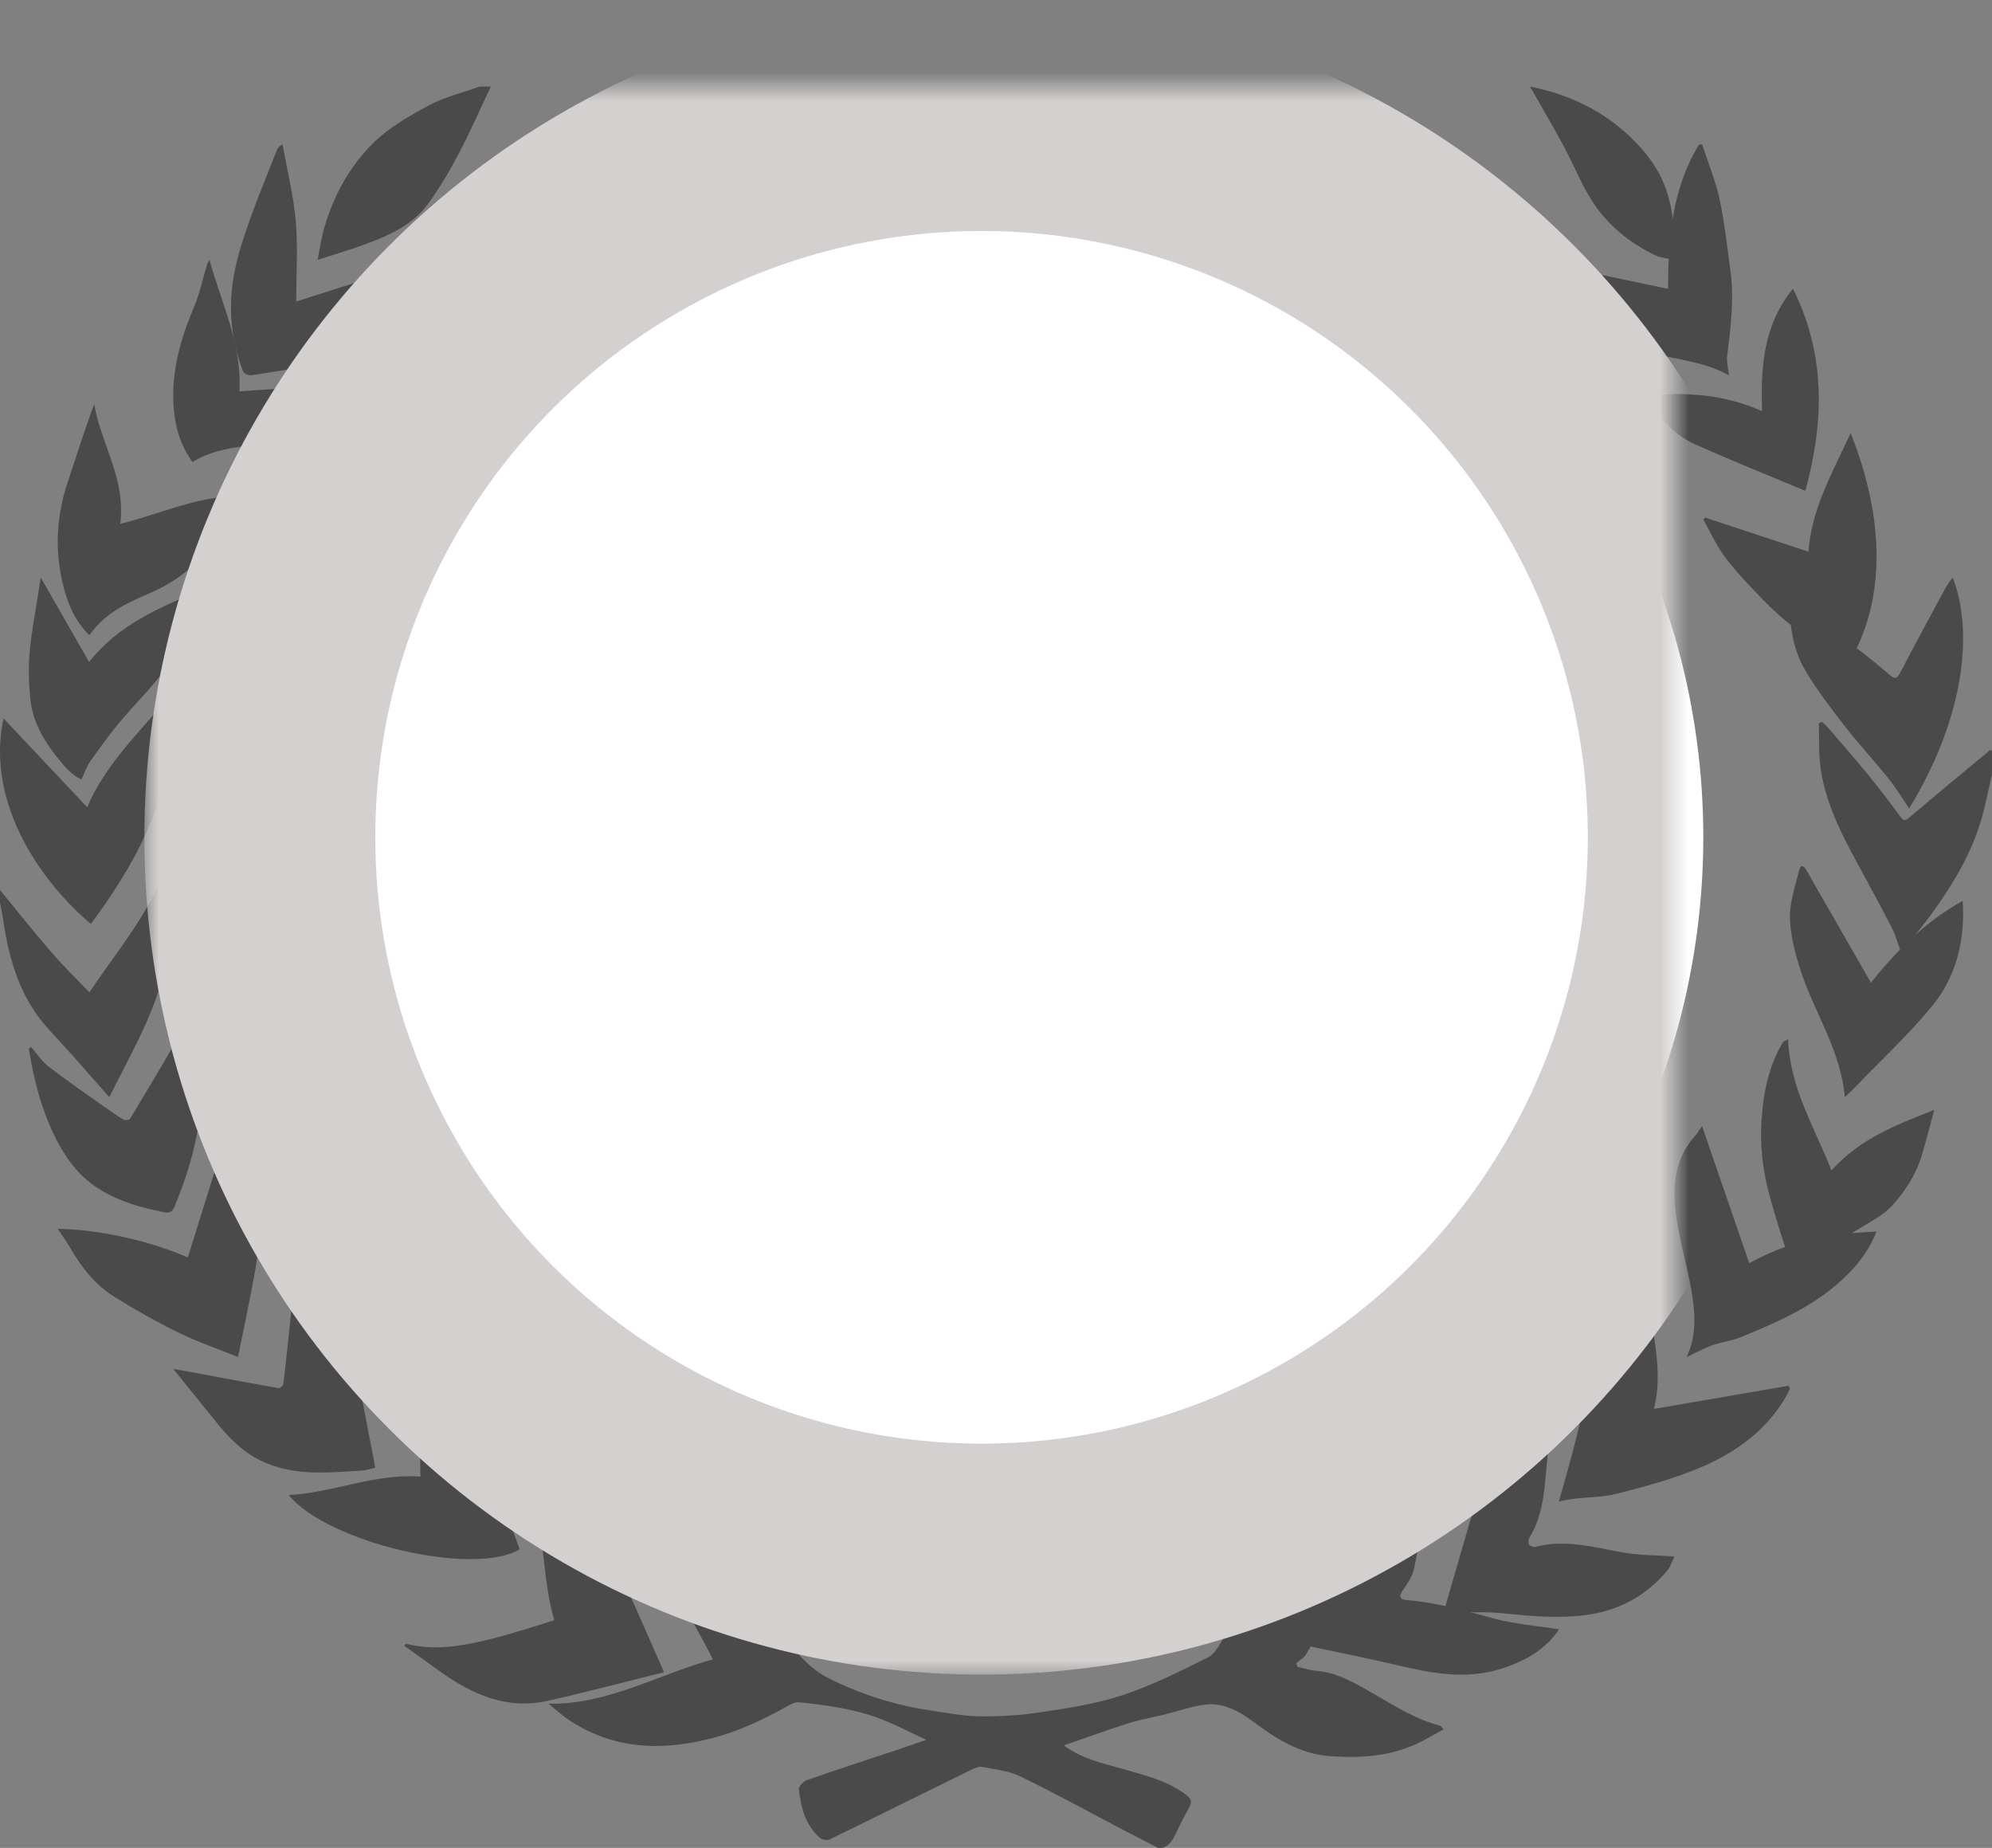 <svg width="69" height="64" viewBox="0 0 69 64" xmlns="http://www.w3.org/2000/svg" xmlns:xlink="http://www.w3.org/1999/xlink"><rect x="0" y="0" width="69" height="64" fill="#808080" stroke="none"/><title>Group 8</title><defs><circle id="a" cx="34" cy="26" r="25"/><mask id="b" x="-4" y="-4" width="58" height="58"><path fill="#fff" d="M5-3h58v58H5z"/><use xlink:href="#a"/></mask></defs><g fill="none" fill-rule="evenodd"><g fill="#4A4A4A"><path d="M40.112 64c-.376-.194-.752-.385-1.127-.582-1.213-.635-2.415-1.297-3.645-1.895-.404-.196-.877-.24-1.323-.327-.108-.022-.242.034-.35.087-1.64.806-3.278 1.62-4.922 2.42-.092.045-.27.018-.348-.05-.49-.44-.664-1.05-.726-1.693-.008-.094.16-.264.275-.305 1.03-.36 2.068-.696 3.103-1.04.313-.106.625-.215 1.037-.357-.573-.265-1.06-.524-1.57-.72-.913-.353-1.874-.478-2.835-.58-.12-.012-.262.05-.376.115-.834.47-1.688.88-2.61 1.12-1.767.464-3.47.414-5.05-.665-.203-.138-.385-.308-.644-.52 2.082.03 3.826-1.03 5.695-1.537-.443-.86-.95-1.707-1.33-2.614-.374-.896-.62-1.852-.95-2.856.752.17 1.284.537 1.796.952 1.042.844 1.69 2.043 2.49 3.102.588.778 1.12 1.63 2 2.07 1.117.558 2.295.934 3.522 1.114.558.08 1.118.197 1.678.203.71.01 1.427-.03 2.13-.136.956-.146 1.927-.29 2.845-.593 1.02-.337 2-.827 2.97-1.312.245-.122.408-.463.57-.73.71-1.175 1.53-2.253 2.498-3.202.594-.582 1.296-.97 2.084-1.295-.18.698-.356 1.35-.51 2.006-.105.444-.108.93-.28 1.338-.267.624-.634 1.2-.975 1.787-.072.125-.22.2-.333.297l.037.124c.215.05.43.123.646.14.772.06 1.42.466 2.07.84.722.417 1.426.86 2.237 1.063.026.006.045.05.11.127-.318.172-.614.354-.926.498-.96.444-1.977.503-3 .43-.988-.068-1.82-.56-2.61-1.157-.514-.387-1.076-.712-1.73-.627-.47.06-.927.225-1.39.34-.42.102-.85.174-1.26.305-.725.23-1.44.492-2.236.767.687.495 1.38.62 2.05.816.757.223 1.53.39 2.188.9.19.145.206.242.107.425-.12.225-.242.45-.356.68-.145.292-.24.628-.59.735h-.135zM69 26.826c-.128.542-.23 1.093-.39 1.623-.337 1.123-.924 2.097-1.573 3.022-.36.512-.762.988-1.182 1.528-.115-.312-.19-.604-.323-.86-.39-.76-.798-1.51-1.206-2.26-.542-.993-1.055-2.008-1.247-3.162-.09-.542-.058-1.108-.08-1.664l.107-.054c.065.06.136.112.193.178.462.538.93 1.07 1.38 1.62.388.474.765.962 1.127 1.462.116.16.163.2.327.058.917-.783 1.847-1.548 2.774-2.316.022-.018.06-.008.092-.01v.834zM0 30.827c.6.73 1.19 1.47 1.806 2.183.405.47.847.895 1.293 1.36.89-1.355 2.03-2.645 2.668-4.37.194.466.286 1.513.2 1.996-.094.52-.14 1.053-.26 1.563-.236 1.008-.646 1.933-1.102 2.83-.26.508-.518 1.016-.82 1.61-.435-.495-.854-.974-1.277-1.45-.284-.317-.576-.625-.86-.942-.91-1.01-1.327-2.293-1.53-3.696-.03-.22-.08-.44-.12-.66v-.425M17 3c-.365.77-.704 1.55-1.103 2.308-.32.607-.67 1.208-1.086 1.775-.55.754-1.488 1.147-2.458 1.482-.408.14-.825.266-1.352.435.087-.424.133-.78.236-1.126.317-1.07.84-2.087 1.707-2.937.52-.51 1.224-.918 1.915-1.29.526-.282 1.162-.436 1.75-.647H17z"/><path d="M54 56.43c-.454.696-1.174 1.106-2.013 1.37-1.24.388-2.447.142-3.66-.143-1.007-.236-2.025-.436-3.038-.654-.1-.022-.196-.056-.29-.083.29-.617.558-1.247.878-1.853.508-.964 1.008-1.936 1.59-2.86.57-.905 1.373-1.62 2.366-2.118.07-.036.144-.063.218-.088.02-.007.044.006.08.012-.168.31-.38.605-.485.93-.147.45-.223.92-.31 1.386-.127.68-.213 1.366-.367 2.04-.06.263-.244.505-.397.743-.125.194-.077.285.145.304 1.045.085 2.038.372 3.042.643.715.193 1.472.25 2.24.37M10 51.78c1.55-.08 2.982-.757 4.565-.637-.017-1.422-.127-2.788-.634-4.143.736.285 1.26.768 1.708 1.32.98 1.213 1.392 2.69 1.914 4.11.15.41.3.82.448 1.23-1.602.952-6.648-.228-8-1.88"/><path d="M14.06 56.93c1.21.307 2.44.058 5.14-.817-.494-1.647-.242-3.45-1.145-5.017l.1-.096c.458.28.95.515 1.366.845.973.774 1.572 1.825 2.08 2.924.468 1.01.907 2.035 1.4 3.148-1.345.332-2.682.688-4.03.99-1.415.316-2.614-.218-3.727-1.017-.414-.296-.83-.592-1.243-.89l.06-.07M50 55.863c.488-1.672.927-3.245 1.407-4.8.33-1.076.88-2 1.783-2.61.258-.174.552-.285.884-.453-.082.262-.17.465-.208.68-.1.557-.194 1.117-.255 1.68-.106.992-.093 2.01-.63 2.89-.037.063-.048.192-.013.248.033.055.147.094.213.076 1.042-.272 2.048.02 3.066.2.547.096 1.11.088 1.754.134-.087.176-.14.36-.246.487-.768.91-1.722 1.4-2.843 1.544-.953.123-1.896.035-2.846-.063-.68-.07-1.373-.014-2.064-.014M10.295 43c.516.3.786.725 1.043 1.16.55.926.764 1.97.962 3.02.227 1.207.462 2.414.7 3.656-.128.027-.32.09-.514.1-1.09.065-2.182.18-3.24-.253-.666-.273-1.188-.733-1.642-1.29L6 47.41c.322.06.667.12 1.012.184.878.164 1.756.33 2.636.484.048.01.156-.082.163-.137.058-.405.098-.814.14-1.22.087-.828.176-1.655.256-2.482.038-.385.056-.772.09-1.238"/><path d="M54 52c.216-.79.45-1.57.64-2.36.227-.947.37-1.918.637-2.854.287-1.01.713-1.966 1.537-2.676.034-.03.072-.055.112-.075.028-.014.063-.017.136-.035-.045 1.633.64 3.217.225 4.798l4.665-.803.048.1c-.034.074-.064.15-.103.22-.76 1.34-1.966 2.126-3.346 2.652-.837.32-1.71.556-2.58.775-.458.115-.945.107-1.418.163-.195.023-.388.066-.552.095M57.78 10.003c.006-1.76.14-3.48 1.07-4.992L58.96 5c.205.63.46 1.245.602 1.89.175.803.258 1.63.374 2.447.143 1.007.01 2.002-.11 3-.023.197.036.405.062.663-.863-.485-1.776-.528-2.64-.773-1.34-.38-2.3-1.32-3.063-2.52-.08-.126-.112-.29-.187-.494l3.78.79M62.086 44c-.286-.93-.587-1.812-.823-2.713-.21-.805-.303-1.64-.247-2.478.064-.958.243-1.887.743-2.71.022-.038.084-.05.18-.1.06 1.67.897 3.013 1.5 4.536.99-1.098 2.25-1.583 3.56-2.093-.145.53-.278 1.065-.437 1.59-.2.66-.57 1.22-1.008 1.71-.26.292-.62.49-.955.693-.697.425-1.408.824-2.11 1.24-.12.07-.22.175-.404.324M10.26 10.443c1.28-.407 2.497-.796 3.738-1.19.03.58-.228 1.04-.475 1.5-.633 1.178-1.653 1.737-2.897 1.935-.643.102-1.285.22-1.93.31-.09.013-.25-.067-.28-.145-.338-.873-.473-1.785-.394-2.72.073-.877.343-1.71.635-2.53.292-.815.624-1.614.94-2.418.027-.065.073-.122.188-.185.16.884.38 1.76.46 2.652.078.91.016 1.832.016 2.79M.12 24.88l2.9 3.077C3.65 26.46 4.885 25.31 5.966 24c.01.476.058.955.017 1.426-.086 1.014-.338 1.994-.718 2.945-.488 1.222-1.174 2.332-1.947 3.396L3.15 32C1.542 30.66-.523 27.9.12 24.88M64.018 23c-.622-.417-1.246-.81-1.842-1.246-.382-.28-.74-.604-1.074-.947-.47-.482-.94-.973-1.35-1.51-.3-.394-.504-.87-.752-1.307l.064-.063 3.577 1.18c.114-1.514.85-2.77 1.463-4.107 1.18 2.966 1.24 5.792-.085 8"/><path d="M67.985 31.2c.09 1.354-.224 2.618-1.042 3.622-.812.996-1.752 1.86-2.637 2.783-.115.118-.235.23-.402.395-.154-1.632-1.023-2.872-1.5-4.29-.2-.604-.382-1.252-.403-1.886-.017-.56.184-1.133.32-1.69.054-.217.17-.142.26.02.356.632.72 1.257 1.08 1.885l1.146 1.997c.916-1.155 1.932-2.145 3.18-2.836M58.423 47c.36-.753.296-1.546.16-2.33-.15-.853-.4-1.69-.523-2.546-.145-1.01-.065-2 .673-2.802.063-.07.108-.155.223-.322l1.636 4.75c1.797-.986 3.246-1.032 4.408-1.095-.295.75-.79 1.328-1.373 1.83-.985.845-2.152 1.344-3.324 1.825-.318.13-.67.17-.997.286-.3.108-.582.264-.883.404M4.165 18.143c1.316-.32 2.507-.89 3.835-.95-.06.51-.25.947-.494 1.36-.567.967-1.375 1.588-2.343 2.003-.763.328-1.53.67-2.065 1.444-.53-.51-.776-1.148-.936-1.84-.27-1.17-.196-2.315.178-3.445.3-.904.585-1.812.922-2.715.243 1.393 1.105 2.597.903 4.143M62 21.165c.285.118.52.202.747.31.986.477 1.857 1.17 2.706 1.898.162.14.246.16.365-.07.51-.978 1.034-1.946 1.558-2.915.07-.13.165-.247.26-.388.702 1.76.482 4.737-1.504 8-.24-.35-.458-.714-.717-1.036-.487-.607-1.014-1.173-1.493-1.788-.48-.616-.96-1.24-1.368-1.92-.35-.58-.53-1.265-.554-2.09M6.506 43.55L7.926 39c.478.496.722 1.084.88 1.72.267 1.065.234 2.136.047 3.202-.178 1.012-.397 2.016-.608 3.078-.717-.29-1.407-.526-2.06-.845-.758-.37-1.497-.79-2.217-1.235-.663-.41-1.14-1.017-1.533-1.696-.13-.23-.29-.44-.435-.662.55-.01 2.54.138 4.506.988"/><path d="M7 20.428c-.103.7-.323 1.263-.62 1.794-.562 1-1.368 1.793-2.108 2.642-.412.472-.777.988-1.143 1.5-.13.18-.2.404-.31.636-.366-.177-.616-.49-.854-.79-.452-.566-.822-1.2-.906-1.944-.06-.535-.08-1.084-.037-1.62.055-.683.19-1.36.293-2.04L1.41 20l1.675 2.928c1.027-1.295 2.428-1.89 3.915-2.5M1.07 36.255c.206.234.38.507.62.692.638.49 1.303.943 1.958 1.41.204.144.408.29.624.417.056.033.205.02.23-.022.54-.892 1.077-1.788 1.596-2.693.118-.205.167-.448.25-.67.05-.132.108-.26.162-.388.04 0 .083 0 .124-.002.118.606.294 1.207.34 1.82.133 1.732-.267 3.374-.927 4.968-.1.24-.236.226-.387.195-.998-.204-1.976-.5-2.744-1.193-.393-.356-.71-.832-.957-1.31-.51-.986-.786-2.058-.96-3.154l.07-.07M57 13.7c1.393-.126 2.714-.047 4.037.54-.054-1.523.042-2.982 1.068-4.24 1.145 2.29 1.08 4.61.43 7-1.29-.54-2.57-1.05-3.827-1.616-.72-.323-1.23-.878-1.708-1.685M8.293 13.553c.867-.062 1.632-.102 2.394-.174.756-.073 1.508-.177 2.313-.272-.308.78-.8 1.325-1.493 1.714-.586.33-1.212.462-1.88.528-1.004.1-2.04.097-2.96.65-.427-.582-.607-1.235-.654-1.926-.082-1.2.234-2.32.7-3.42.203-.48.308-.998.46-1.498.018-.057.056-.107.083-.156.41 1.5 1.127 2.916 1.037 4.553M53 3c1.283.248 2.475.802 3.433 1.707C57.75 5.95 58.048 7.103 57.993 9c-.226-.052-.46-.065-.652-.156-.912-.437-1.664-1.06-2.185-1.87-.39-.606-.65-1.28-.993-1.914C53.787 4.364 53.385 3.68 53 3"/></g><g transform="translate(0 3)"><use fill="#FFF" xlink:href="#a"/><use stroke="#D4D0CF" mask="url(#b)" stroke-width="8" xlink:href="#a"/></g></g></svg>
